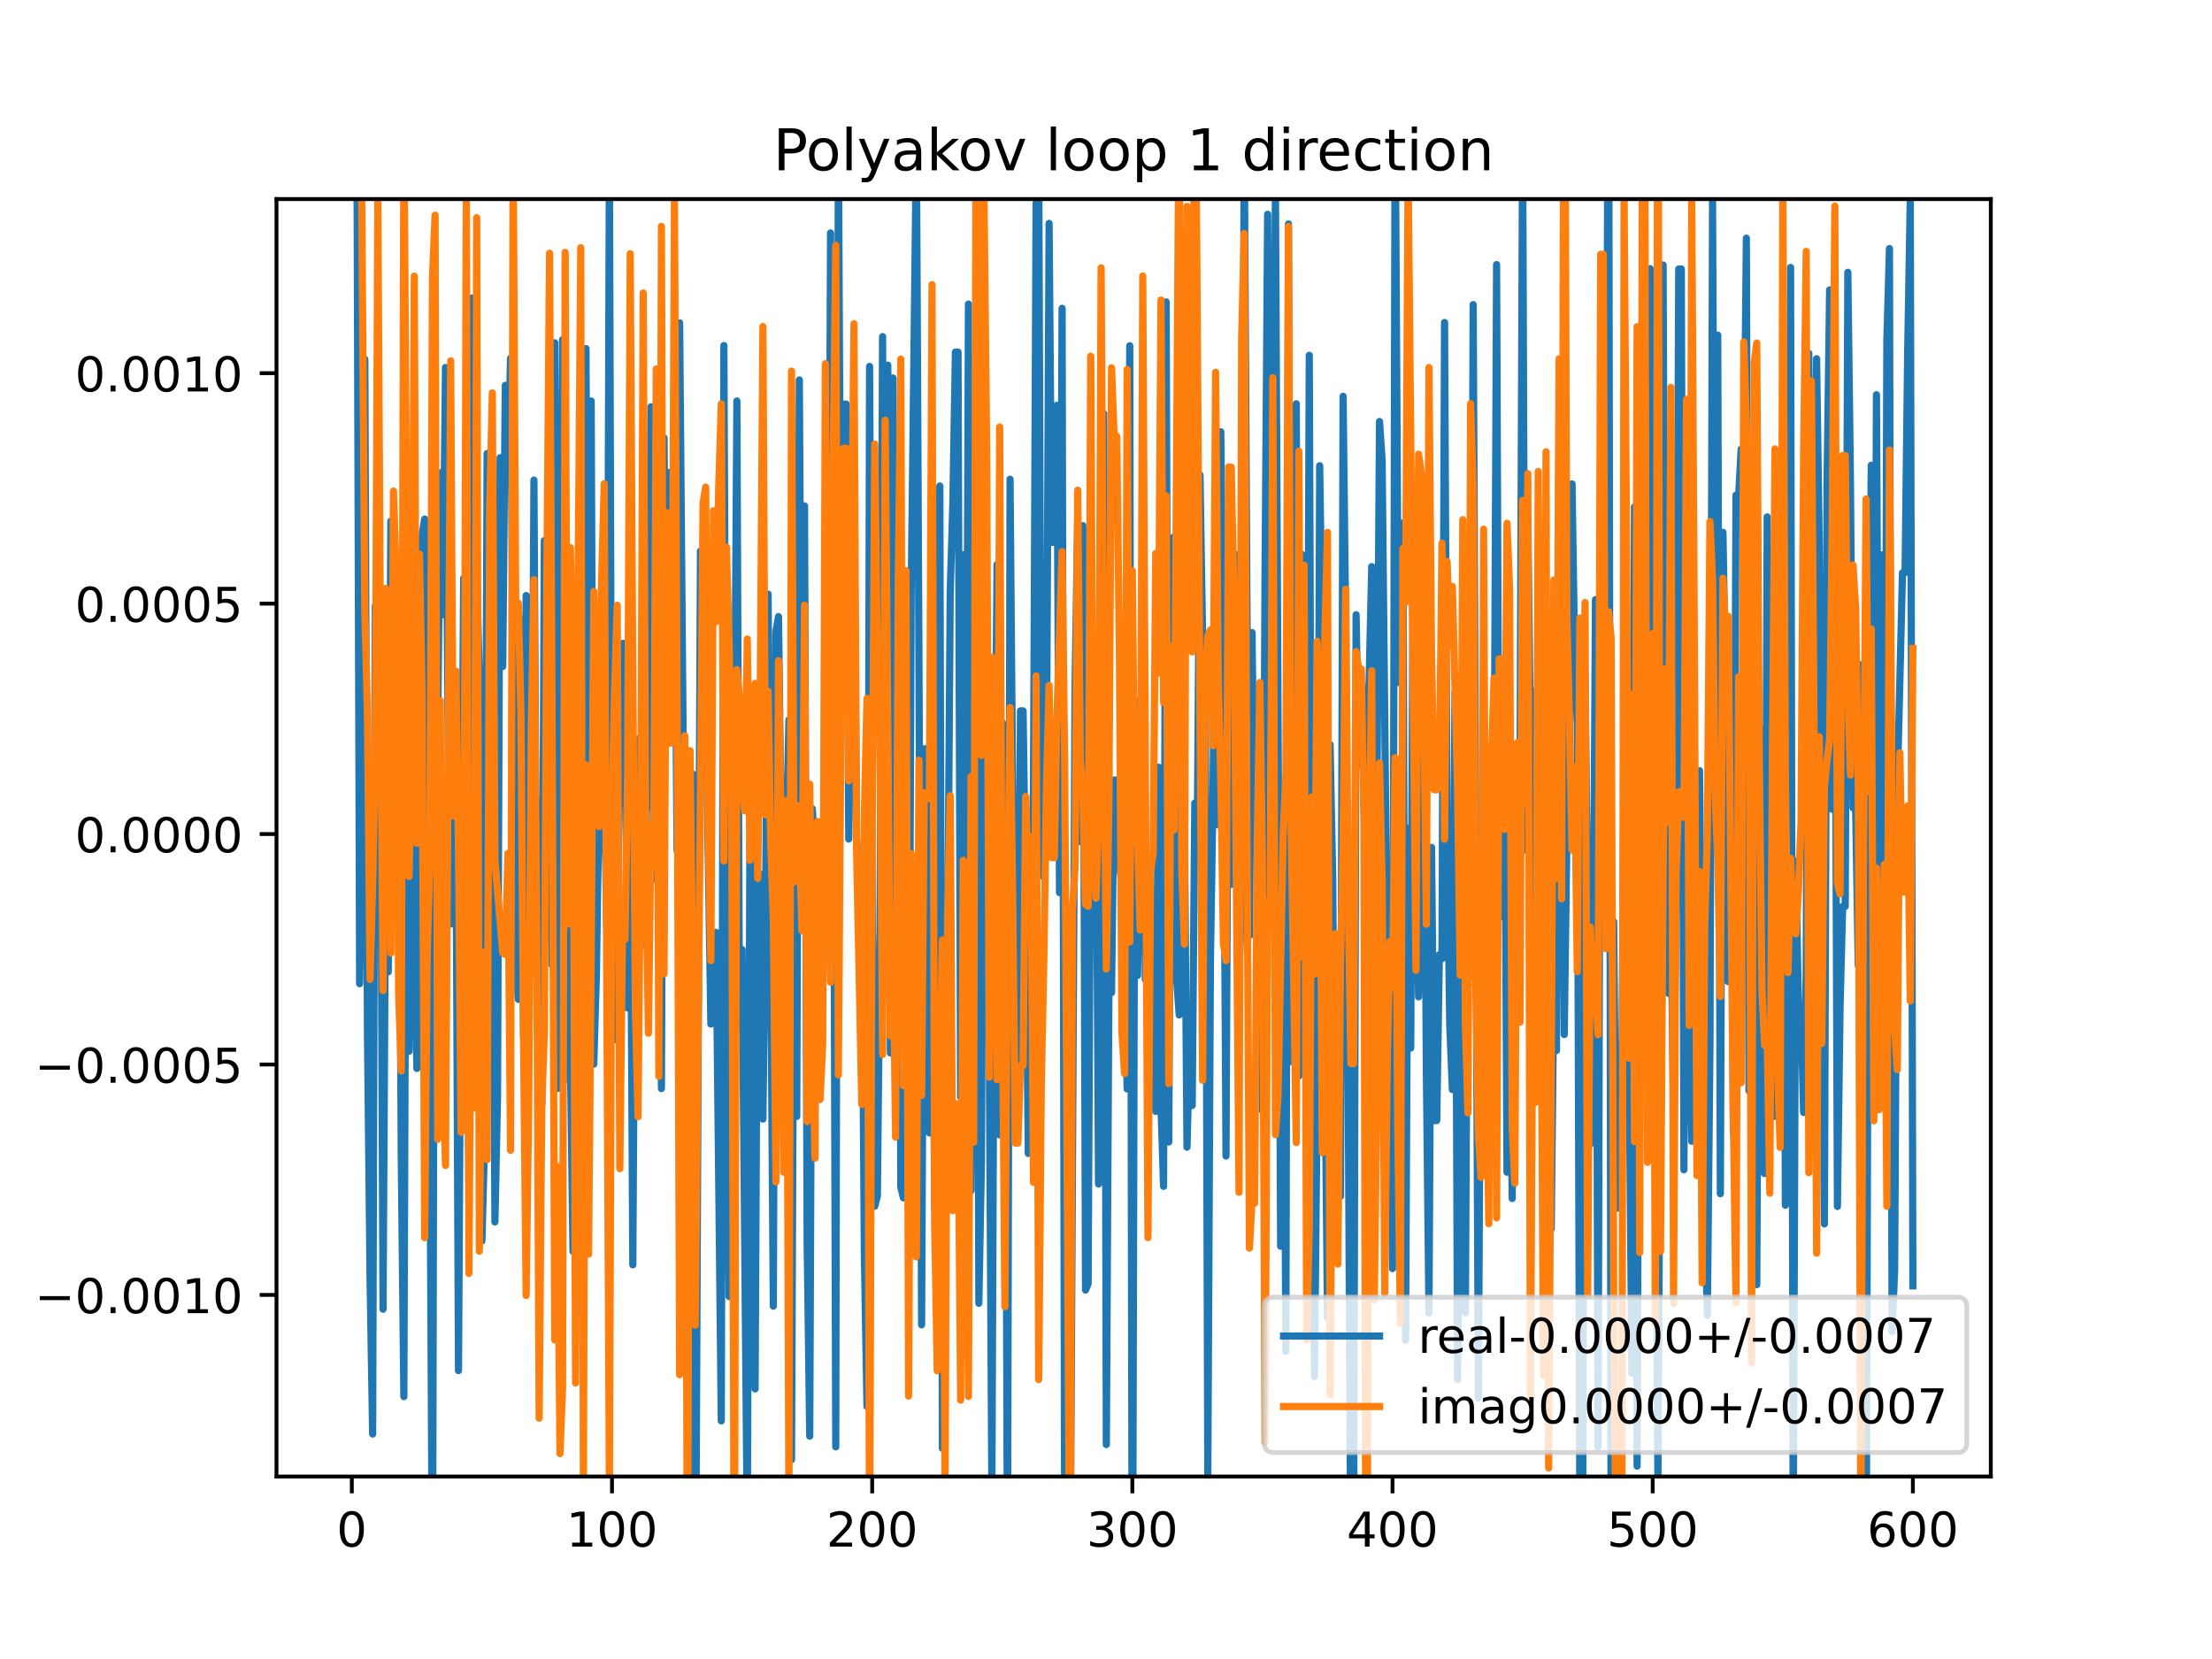 <?xml version="1.0" encoding="utf-8" standalone="no"?>
<!DOCTYPE svg PUBLIC "-//W3C//DTD SVG 1.1//EN"
  "http://www.w3.org/Graphics/SVG/1.1/DTD/svg11.dtd">
<!-- Created with matplotlib (https://matplotlib.org/) -->
<svg height="345.6pt" version="1.1" viewBox="0 0 460.8 345.6" width="460.8pt" xmlns="http://www.w3.org/2000/svg" xmlns:xlink="http://www.w3.org/1999/xlink">
 <defs>
  <style type="text/css">
*{stroke-linecap:butt;stroke-linejoin:round;}
  </style>
 </defs>
 <g id="figure_1">
  <g id="patch_1">
   <path d="M 0 345.6 
L 460.8 345.6 
L 460.8 0 
L 0 0 
z
" style="fill:#ffffff;"/>
  </g>
  <g id="axes_1">
   <g id="patch_2">
    <path d="M 57.6 307.584 
L 414.72 307.584 
L 414.72 41.472 
L 57.6 41.472 
z
" style="fill:#ffffff;"/>
   </g>
   <g id="matplotlib.axis_1">
    <g id="xtick_1">
     <g id="line2d_1">
      <defs>
       <path d="M 0 0 
L 0 3.5 
" id="m5a9e3d4ab7" style="stroke:#000000;stroke-width:0.8;"/>
      </defs>
      <g>
       <use style="stroke:#000000;stroke-width:0.8;" x="73.291" xlink:href="#m5a9e3d4ab7" y="307.584"/>
      </g>
     </g>
     <g id="text_1">
      <!-- 0 -->
      <defs>
       <path d="M 31.781 66.406 
Q 24.172 66.406 20.328 58.906 
Q 16.5 51.422 16.5 36.375 
Q 16.5 21.391 20.328 13.891 
Q 24.172 6.391 31.781 6.391 
Q 39.453 6.391 43.281 13.891 
Q 47.125 21.391 47.125 36.375 
Q 47.125 51.422 43.281 58.906 
Q 39.453 66.406 31.781 66.406 
z
M 31.781 74.219 
Q 44.047 74.219 50.516 64.516 
Q 56.984 54.828 56.984 36.375 
Q 56.984 17.969 50.516 8.266 
Q 44.047 -1.422 31.781 -1.422 
Q 19.531 -1.422 13.062 8.266 
Q 6.594 17.969 6.594 36.375 
Q 6.594 54.828 13.062 64.516 
Q 19.531 74.219 31.781 74.219 
z
" id="DejaVuSans-48"/>
      </defs>
      <g transform="translate(70.109 322.182)scale(0.1 -0.1)">
       <use xlink:href="#DejaVuSans-48"/>
      </g>
     </g>
    </g>
    <g id="xtick_2">
     <g id="line2d_2">
      <g>
       <use style="stroke:#000000;stroke-width:0.8;" x="127.49" xlink:href="#m5a9e3d4ab7" y="307.584"/>
      </g>
     </g>
     <g id="text_2">
      <!-- 100 -->
      <defs>
       <path d="M 12.406 8.297 
L 28.516 8.297 
L 28.516 63.922 
L 10.984 60.406 
L 10.984 69.391 
L 28.422 72.906 
L 38.281 72.906 
L 38.281 8.297 
L 54.391 8.297 
L 54.391 0 
L 12.406 0 
z
" id="DejaVuSans-49"/>
      </defs>
      <g transform="translate(117.946 322.182)scale(0.1 -0.1)">
       <use xlink:href="#DejaVuSans-49"/>
       <use x="63.623" xlink:href="#DejaVuSans-48"/>
       <use x="127.246" xlink:href="#DejaVuSans-48"/>
      </g>
     </g>
    </g>
    <g id="xtick_3">
     <g id="line2d_3">
      <g>
       <use style="stroke:#000000;stroke-width:0.8;" x="181.69" xlink:href="#m5a9e3d4ab7" y="307.584"/>
      </g>
     </g>
     <g id="text_3">
      <!-- 200 -->
      <defs>
       <path d="M 19.188 8.297 
L 53.609 8.297 
L 53.609 0 
L 7.328 0 
L 7.328 8.297 
Q 12.938 14.109 22.625 23.891 
Q 32.328 33.688 34.812 36.531 
Q 39.547 41.844 41.422 45.531 
Q 43.312 49.219 43.312 52.781 
Q 43.312 58.594 39.234 62.25 
Q 35.156 65.922 28.609 65.922 
Q 23.969 65.922 18.812 64.312 
Q 13.672 62.703 7.812 59.422 
L 7.812 69.391 
Q 13.766 71.781 18.938 73 
Q 24.125 74.219 28.422 74.219 
Q 39.75 74.219 46.484 68.547 
Q 53.219 62.891 53.219 53.422 
Q 53.219 48.922 51.531 44.891 
Q 49.859 40.875 45.406 35.406 
Q 44.188 33.984 37.641 27.219 
Q 31.109 20.453 19.188 8.297 
z
" id="DejaVuSans-50"/>
      </defs>
      <g transform="translate(172.146 322.182)scale(0.1 -0.1)">
       <use xlink:href="#DejaVuSans-50"/>
       <use x="63.623" xlink:href="#DejaVuSans-48"/>
       <use x="127.246" xlink:href="#DejaVuSans-48"/>
      </g>
     </g>
    </g>
    <g id="xtick_4">
     <g id="line2d_4">
      <g>
       <use style="stroke:#000000;stroke-width:0.8;" x="235.889" xlink:href="#m5a9e3d4ab7" y="307.584"/>
      </g>
     </g>
     <g id="text_4">
      <!-- 300 -->
      <defs>
       <path d="M 40.578 39.312 
Q 47.656 37.797 51.625 33 
Q 55.609 28.219 55.609 21.188 
Q 55.609 10.406 48.188 4.484 
Q 40.766 -1.422 27.094 -1.422 
Q 22.516 -1.422 17.656 -0.516 
Q 12.797 0.391 7.625 2.203 
L 7.625 11.719 
Q 11.719 9.328 16.594 8.109 
Q 21.484 6.891 26.812 6.891 
Q 36.078 6.891 40.938 10.547 
Q 45.797 14.203 45.797 21.188 
Q 45.797 27.641 41.281 31.266 
Q 36.766 34.906 28.719 34.906 
L 20.219 34.906 
L 20.219 43.016 
L 29.109 43.016 
Q 36.375 43.016 40.234 45.922 
Q 44.094 48.828 44.094 54.297 
Q 44.094 59.906 40.109 62.906 
Q 36.141 65.922 28.719 65.922 
Q 24.656 65.922 20.016 65.031 
Q 15.375 64.156 9.812 62.312 
L 9.812 71.094 
Q 15.438 72.656 20.344 73.438 
Q 25.25 74.219 29.594 74.219 
Q 40.828 74.219 47.359 69.109 
Q 53.906 64.016 53.906 55.328 
Q 53.906 49.266 50.438 45.094 
Q 46.969 40.922 40.578 39.312 
z
" id="DejaVuSans-51"/>
      </defs>
      <g transform="translate(226.345 322.182)scale(0.1 -0.1)">
       <use xlink:href="#DejaVuSans-51"/>
       <use x="63.623" xlink:href="#DejaVuSans-48"/>
       <use x="127.246" xlink:href="#DejaVuSans-48"/>
      </g>
     </g>
    </g>
    <g id="xtick_5">
     <g id="line2d_5">
      <g>
       <use style="stroke:#000000;stroke-width:0.8;" x="290.088" xlink:href="#m5a9e3d4ab7" y="307.584"/>
      </g>
     </g>
     <g id="text_5">
      <!-- 400 -->
      <defs>
       <path d="M 37.797 64.312 
L 12.891 25.391 
L 37.797 25.391 
z
M 35.203 72.906 
L 47.609 72.906 
L 47.609 25.391 
L 58.016 25.391 
L 58.016 17.188 
L 47.609 17.188 
L 47.609 0 
L 37.797 0 
L 37.797 17.188 
L 4.891 17.188 
L 4.891 26.703 
z
" id="DejaVuSans-52"/>
      </defs>
      <g transform="translate(280.545 322.182)scale(0.1 -0.1)">
       <use xlink:href="#DejaVuSans-52"/>
       <use x="63.623" xlink:href="#DejaVuSans-48"/>
       <use x="127.246" xlink:href="#DejaVuSans-48"/>
      </g>
     </g>
    </g>
    <g id="xtick_6">
     <g id="line2d_6">
      <g>
       <use style="stroke:#000000;stroke-width:0.8;" x="344.288" xlink:href="#m5a9e3d4ab7" y="307.584"/>
      </g>
     </g>
     <g id="text_6">
      <!-- 500 -->
      <defs>
       <path d="M 10.797 72.906 
L 49.516 72.906 
L 49.516 64.594 
L 19.828 64.594 
L 19.828 46.734 
Q 21.969 47.469 24.109 47.828 
Q 26.266 48.188 28.422 48.188 
Q 40.625 48.188 47.75 41.5 
Q 54.891 34.812 54.891 23.391 
Q 54.891 11.625 47.562 5.094 
Q 40.234 -1.422 26.906 -1.422 
Q 22.312 -1.422 17.547 -0.641 
Q 12.797 0.141 7.719 1.703 
L 7.719 11.625 
Q 12.109 9.234 16.797 8.062 
Q 21.484 6.891 26.703 6.891 
Q 35.156 6.891 40.078 11.328 
Q 45.016 15.766 45.016 23.391 
Q 45.016 31 40.078 35.438 
Q 35.156 39.891 26.703 39.891 
Q 22.75 39.891 18.812 39.016 
Q 14.891 38.141 10.797 36.281 
z
" id="DejaVuSans-53"/>
      </defs>
      <g transform="translate(334.744 322.182)scale(0.1 -0.1)">
       <use xlink:href="#DejaVuSans-53"/>
       <use x="63.623" xlink:href="#DejaVuSans-48"/>
       <use x="127.246" xlink:href="#DejaVuSans-48"/>
      </g>
     </g>
    </g>
    <g id="xtick_7">
     <g id="line2d_7">
      <g>
       <use style="stroke:#000000;stroke-width:0.8;" x="398.487" xlink:href="#m5a9e3d4ab7" y="307.584"/>
      </g>
     </g>
     <g id="text_7">
      <!-- 600 -->
      <defs>
       <path d="M 33.016 40.375 
Q 26.375 40.375 22.484 35.828 
Q 18.609 31.297 18.609 23.391 
Q 18.609 15.531 22.484 10.953 
Q 26.375 6.391 33.016 6.391 
Q 39.656 6.391 43.531 10.953 
Q 47.406 15.531 47.406 23.391 
Q 47.406 31.297 43.531 35.828 
Q 39.656 40.375 33.016 40.375 
z
M 52.594 71.297 
L 52.594 62.312 
Q 48.875 64.062 45.094 64.984 
Q 41.312 65.922 37.594 65.922 
Q 27.828 65.922 22.672 59.328 
Q 17.531 52.734 16.797 39.406 
Q 19.672 43.656 24.016 45.922 
Q 28.375 48.188 33.594 48.188 
Q 44.578 48.188 50.953 41.516 
Q 57.328 34.859 57.328 23.391 
Q 57.328 12.156 50.688 5.359 
Q 44.047 -1.422 33.016 -1.422 
Q 20.359 -1.422 13.672 8.266 
Q 6.984 17.969 6.984 36.375 
Q 6.984 53.656 15.188 63.938 
Q 23.391 74.219 37.203 74.219 
Q 40.922 74.219 44.703 73.484 
Q 48.484 72.75 52.594 71.297 
z
" id="DejaVuSans-54"/>
      </defs>
      <g transform="translate(388.944 322.182)scale(0.1 -0.1)">
       <use xlink:href="#DejaVuSans-54"/>
       <use x="63.623" xlink:href="#DejaVuSans-48"/>
       <use x="127.246" xlink:href="#DejaVuSans-48"/>
      </g>
     </g>
    </g>
   </g>
   <g id="matplotlib.axis_2">
    <g id="ytick_1">
     <g id="line2d_8">
      <defs>
       <path d="M 0 0 
L -3.5 0 
" id="ma26ad16978" style="stroke:#000000;stroke-width:0.8;"/>
      </defs>
      <g>
       <use style="stroke:#000000;stroke-width:0.8;" x="57.6" xlink:href="#ma26ad16978" y="269.757"/>
      </g>
     </g>
     <g id="text_8">
      <!-- −0.0010 -->
      <defs>
       <path d="M 10.594 35.5 
L 73.188 35.5 
L 73.188 27.203 
L 10.594 27.203 
z
" id="DejaVuSans-8722"/>
       <path d="M 10.688 12.406 
L 21 12.406 
L 21 0 
L 10.688 0 
z
" id="DejaVuSans-46"/>
      </defs>
      <g transform="translate(7.23 273.556)scale(0.1 -0.1)">
       <use xlink:href="#DejaVuSans-8722"/>
       <use x="83.789" xlink:href="#DejaVuSans-48"/>
       <use x="147.412" xlink:href="#DejaVuSans-46"/>
       <use x="179.199" xlink:href="#DejaVuSans-48"/>
       <use x="242.822" xlink:href="#DejaVuSans-48"/>
       <use x="306.445" xlink:href="#DejaVuSans-49"/>
       <use x="370.068" xlink:href="#DejaVuSans-48"/>
      </g>
     </g>
    </g>
    <g id="ytick_2">
     <g id="line2d_9">
      <g>
       <use style="stroke:#000000;stroke-width:0.8;" x="57.6" xlink:href="#ma26ad16978" y="221.753"/>
      </g>
     </g>
     <g id="text_9">
      <!-- −0.0005 -->
      <g transform="translate(7.23 225.553)scale(0.1 -0.1)">
       <use xlink:href="#DejaVuSans-8722"/>
       <use x="83.789" xlink:href="#DejaVuSans-48"/>
       <use x="147.412" xlink:href="#DejaVuSans-46"/>
       <use x="179.199" xlink:href="#DejaVuSans-48"/>
       <use x="242.822" xlink:href="#DejaVuSans-48"/>
       <use x="306.445" xlink:href="#DejaVuSans-48"/>
       <use x="370.068" xlink:href="#DejaVuSans-53"/>
      </g>
     </g>
    </g>
    <g id="ytick_3">
     <g id="line2d_10">
      <g>
       <use style="stroke:#000000;stroke-width:0.8;" x="57.6" xlink:href="#ma26ad16978" y="173.75"/>
      </g>
     </g>
     <g id="text_10">
      <!-- 0.0000 -->
      <g transform="translate(15.609 177.549)scale(0.1 -0.1)">
       <use xlink:href="#DejaVuSans-48"/>
       <use x="63.623" xlink:href="#DejaVuSans-46"/>
       <use x="95.41" xlink:href="#DejaVuSans-48"/>
       <use x="159.033" xlink:href="#DejaVuSans-48"/>
       <use x="222.656" xlink:href="#DejaVuSans-48"/>
       <use x="286.279" xlink:href="#DejaVuSans-48"/>
      </g>
     </g>
    </g>
    <g id="ytick_4">
     <g id="line2d_11">
      <g>
       <use style="stroke:#000000;stroke-width:0.8;" x="57.6" xlink:href="#ma26ad16978" y="125.746"/>
      </g>
     </g>
     <g id="text_11">
      <!-- 0.0005 -->
      <g transform="translate(15.609 129.545)scale(0.1 -0.1)">
       <use xlink:href="#DejaVuSans-48"/>
       <use x="63.623" xlink:href="#DejaVuSans-46"/>
       <use x="95.41" xlink:href="#DejaVuSans-48"/>
       <use x="159.033" xlink:href="#DejaVuSans-48"/>
       <use x="222.656" xlink:href="#DejaVuSans-48"/>
       <use x="286.279" xlink:href="#DejaVuSans-53"/>
      </g>
     </g>
    </g>
    <g id="ytick_5">
     <g id="line2d_12">
      <g>
       <use style="stroke:#000000;stroke-width:0.8;" x="57.6" xlink:href="#ma26ad16978" y="77.742"/>
      </g>
     </g>
     <g id="text_12">
      <!-- 0.0010 -->
      <g transform="translate(15.609 81.541)scale(0.1 -0.1)">
       <use xlink:href="#DejaVuSans-48"/>
       <use x="63.623" xlink:href="#DejaVuSans-46"/>
       <use x="95.41" xlink:href="#DejaVuSans-48"/>
       <use x="159.033" xlink:href="#DejaVuSans-48"/>
       <use x="222.656" xlink:href="#DejaVuSans-49"/>
       <use x="286.279" xlink:href="#DejaVuSans-48"/>
      </g>
     </g>
    </g>
   </g>
   <g id="line2d_13">
    <path clip-path="url(#p1d37513bdd)" d="M 73.833 4.171 
L 74.375 34.09 
L 74.917 204.925 
L 75.459 166.383 
L 76.001 74.846 
L 76.543 214.644 
L 77.085 266.006 
L 77.627 298.733 
L 78.169 126.23 
L 78.711 182.272 
L 79.253 149.399 
L 79.795 272.733 
L 80.337 177.963 
L 80.879 202.455 
L 81.421 108.572 
L 81.963 138.393 
L 82.505 123.793 
L 83.047 144.874 
L 83.589 241.062 
L 84.131 290.936 
L 84.673 141.204 
L 85.215 219.001 
L 85.757 112.61 
L 86.299 188.847 
L 86.841 222.582 
L 87.383 198.103 
L 87.925 111.483 
L 88.467 108.123 
L 89.009 156.353 
L 89.551 233.103 
L 90.093 336.58 
L 90.635 105.784 
L 91.177 151.533 
L 91.719 98.491 
L 92.261 128.061 
L 92.803 76.557 
L 93.345 152.241 
L 93.887 192.48 
L 94.429 142.308 
L 94.971 168.386 
L 95.512 285.519 
L 96.054 190.597 
L 96.596 120.441 
L 97.138 171.778 
L 97.68 246.283 
L 98.222 62.086 
L 98.764 131.855 
L 99.306 119.095 
L 99.848 141.066 
L 100.39 258.529 
L 100.932 238.431 
L 101.474 94.492 
L 102.016 139.979 
L 102.558 152.241 
L 103.1 254.556 
L 103.642 228.432 
L 104.184 95.347 
L 104.726 138.843 
L 105.268 80.273 
L 105.81 97.387 
L 106.352 74.655 
L 107.436 201.39 
L 107.978 208.185 
L 108.52 128.829 
L 109.062 215.853 
L 109.604 124.063 
L 110.688 196.078 
L 111.23 100.01 
L 111.772 197.139 
L 112.314 166.955 
L 112.856 230.224 
L 113.398 112.608 
L 113.94 195.25 
L 114.482 156.339 
L 115.024 201.108 
L 115.566 71.414 
L 116.108 226.778 
L 116.65 166.222 
L 117.192 70.758 
L 117.734 110.15 
L 118.276 224.818 
L 118.818 219.622 
L 119.36 260.683 
L 119.902 255.131 
L 120.986 186.828 
L 121.528 220.73 
L 122.07 72.622 
L 122.612 195.449 
L 123.154 83.54 
L 123.696 221.69 
L 124.238 203.009 
L 124.78 165.879 
L 125.322 159.437 
L 125.864 162.83 
L 126.406 193.296 
L 126.948 32.889 
L 127.49 201.287 
L 128.032 215.015 
L 128.574 216.732 
L 129.116 142.651 
L 129.658 134.054 
L 130.2 134.054 
L 130.742 209.981 
L 131.284 168.645 
L 131.826 263.489 
L 132.368 173.033 
L 132.91 153.925 
L 133.994 196.756 
L 134.536 168.295 
L 135.078 167.986 
L 135.62 84.734 
L 136.162 183.169 
L 137.246 109.32 
L 137.788 226.761 
L 138.33 91.225 
L 138.872 150.144 
L 139.414 98.437 
L 139.956 127.324 
L 140.498 105.666 
L 141.04 177.174 
L 141.582 67.255 
L 142.666 195.886 
L 143.208 172.294 
L 143.75 191.554 
L 144.292 161.25 
L 144.825 346.6 
M 144.847 346.6 
L 145.918 114.819 
L 146.46 137.915 
L 147.002 143.552 
L 148.086 213.326 
L 148.628 207.023 
L 149.17 194.219 
L 150.254 295.999 
L 150.796 71.981 
L 151.338 193.936 
L 151.88 270.104 
L 152.422 203.685 
L 152.964 168.096 
L 153.506 83.531 
L 154.048 214.124 
L 154.59 197.797 
L 155.674 319.45 
L 156.216 175.813 
L 156.758 183.527 
L 157.3 289.341 
L 157.842 182.902 
L 158.384 182.114 
L 158.926 233.121 
L 159.468 189.945 
L 160.01 123.768 
L 161.094 272.095 
L 161.636 131.599 
L 162.178 128.449 
L 162.72 173.014 
L 163.262 228.95 
L 163.804 175.918 
L 164.346 149.977 
L 164.888 304.082 
L 165.43 175.044 
L 165.972 232.572 
L 166.514 79.144 
L 167.056 170.908 
L 167.598 105.385 
L 168.14 258.585 
L 168.682 299.176 
L 169.224 168.504 
L 169.766 177.772 
L 170.308 182.287 
L 170.85 213.145 
L 171.392 181.603 
L 171.934 159.358 
L 172.476 181.53 
L 173.018 48.531 
L 173.56 126.182 
L 174.102 301.413 
L 174.644 27.82 
L 175.186 133.897 
L 175.728 84.192 
L 176.27 84.192 
L 176.812 174.794 
L 177.354 115.514 
L 177.896 103.183 
L 178.438 174.263 
L 178.98 183.351 
L 179.522 186.704 
L 180.064 261.368 
L 180.606 292.981 
L 181.148 76.328 
L 181.69 188.543 
L 182.232 251.279 
L 182.774 249.12 
L 183.316 194.205 
L 183.858 70.117 
L 184.4 194.597 
L 184.942 76.064 
L 185.484 219.365 
L 186.026 78.74 
L 186.568 183.308 
L 187.11 101.079 
L 187.652 247.301 
L 188.194 249.537 
L 188.736 189.07 
L 189.277 251.591 
L 189.819 123.051 
L 190.903 29.377 
L 191.445 139.794 
L 191.987 275.992 
L 192.529 155.998 
L 193.071 155.998 
L 193.613 236.006 
L 194.155 163.231 
L 194.697 251.845 
L 195.239 160.979 
L 195.781 101.231 
L 196.323 301.713 
L 196.865 275.02 
L 197.949 123.232 
L 198.491 104.888 
L 199.033 73.349 
L 199.575 73.349 
L 200.117 228.536 
L 200.659 115.563 
L 201.201 206.898 
L 201.743 63.339 
L 202.285 248.043 
L 202.827 141.854 
L 203.369 96.687 
L 203.911 271.494 
L 204.453 241.814 
L 204.995 117.597 
L 205.537 126.017 
L 206.621 310.559 
L 207.163 181.471 
L 207.705 117.599 
L 208.247 236.419 
L 208.789 150.523 
L 209.331 160.085 
L 209.873 330.114 
L 210.415 99.833 
L 211.499 231.335 
L 212.041 231.335 
L 212.583 148.088 
L 213.125 148.088 
L 213.667 185.731 
L 214.209 240.287 
L 214.751 189.954 
L 215.293 164.052 
L 215.835 42.6 
L 216.377 32.086 
L 216.919 176.302 
L 217.461 182.77 
L 218.003 158.217 
L 218.545 46.533 
L 219.087 112.979 
L 219.629 112.979 
L 220.171 84.44 
L 220.713 185.949 
L 221.255 64.23 
L 221.797 323.417 
L 222.339 265.825 
L 222.881 338.75 
L 223.965 142.364 
L 224.507 108.198 
L 225.049 175.365 
L 225.591 109.496 
L 226.133 268.743 
L 226.675 267.429 
L 227.217 163.23 
L 227.759 177.254 
L 228.301 155.56 
L 228.843 246.654 
L 229.385 180.41 
L 229.927 86.161 
L 230.469 300.924 
L 231.011 204.223 
L 231.553 206.794 
L 232.095 162.496 
L 232.637 162.496 
L 233.179 179.911 
L 233.721 184.19 
L 234.263 202.142 
L 234.805 226.843 
L 235.347 72.025 
L 235.871 346.6 
M 235.914 346.6 
L 236.431 145.846 
L 236.973 203.206 
L 237.515 172.04 
L 238.057 122.722 
L 238.599 204.056 
L 239.141 183.615 
L 239.683 185.148 
L 240.225 219.143 
L 240.767 231.528 
L 241.309 159.815 
L 241.851 230.478 
L 242.393 247.135 
L 242.935 62.894 
L 243.477 237.902 
L 244.019 130.093 
L 244.561 111.789 
L 245.103 203.809 
L 245.645 211.429 
L 246.187 171.565 
L 246.729 170.315 
L 247.271 238.978 
L 247.813 218.561 
L 248.355 230.309 
L 248.897 167.305 
L 249.439 170.258 
L 249.981 98.938 
L 250.523 132.758 
L 251.065 132.81 
L 251.607 307.432 
L 252.149 200.245 
L 252.691 165.754 
L 253.233 113.243 
L 253.775 171.853 
L 254.317 89.95 
L 254.859 148.632 
L 255.401 240.82 
L 255.943 123.859 
L 256.485 184.238 
L 257.027 171.926 
L 257.569 115.519 
L 258.111 203.144 
L 258.653 186.741 
L 259.195 27.718 
L 259.737 122.162 
L 260.279 194.948 
L 260.821 131.784 
L 261.363 177.316 
L 261.905 158.939 
L 262.447 169.31 
L 262.989 231.394 
L 263.531 119.702 
L 264.073 44.634 
L 264.615 145.779 
L 265.157 121.024 
L 265.699 39.715 
L 266.783 259.608 
L 267.325 177.6 
L 267.867 281.51 
L 268.409 46.654 
L 268.951 221.11 
L 269.493 84.962 
L 270.035 84.112 
L 270.577 224.142 
L 271.119 115.432 
L 271.661 192.44 
L 272.203 213.38 
L 272.745 74.019 
L 273.287 218.255 
L 273.829 286.759 
L 274.371 231.364 
L 274.913 97.02 
L 275.455 133.452 
L 275.997 218.596 
L 276.539 274.523 
L 277.081 155.099 
L 277.623 182.852 
L 278.165 258.398 
L 278.707 215.03 
L 279.249 249.211 
L 279.791 82.555 
L 280.333 130.248 
L 281.417 330.031 
L 281.959 330.031 
L 282.501 128.058 
L 283.043 157.614 
L 283.584 157.614 
L 284.126 160.821 
L 285.21 141.956 
L 285.752 118.037 
L 286.294 173.09 
L 286.836 166.596 
L 287.378 87.802 
L 287.92 95.849 
L 289.004 202.07 
L 289.546 204.332 
L 290.088 264.271 
L 290.63 20.516 
L 291.172 114.627 
L 291.714 142.326 
L 292.256 108.931 
L 292.798 279.2 
L 293.34 172.578 
L 293.882 218.34 
L 294.424 109.641 
L 294.966 166.844 
L 295.508 207.659 
L 296.05 158.996 
L 296.592 136.422 
L 297.134 222.866 
L 297.676 273.501 
L 298.218 176.527 
L 298.76 233.429 
L 299.302 233.429 
L 299.844 198.886 
L 300.386 199.741 
L 300.928 67.181 
L 301.47 176.449 
L 302.012 213.58 
L 302.554 226.982 
L 303.096 144.221 
L 303.638 287.392 
L 304.18 230.257 
L 304.722 140.897 
L 305.264 273.5 
L 305.806 168.722 
L 306.348 197.409 
L 306.89 63.461 
L 307.974 291.214 
L 308.516 186.219 
L 309.058 212.479 
L 309.6 189.425 
L 310.142 246.121 
L 310.684 172.28 
L 311.226 174.887 
L 311.768 55.123 
L 312.31 190.915 
L 312.852 190.915 
L 313.394 141.835 
L 313.936 244.195 
L 314.478 194.69 
L 315.02 249.665 
L 315.562 194.7 
L 316.104 161.357 
L 316.646 159.818 
L 317.188 27.77 
L 317.73 177.081 
L 318.272 107.64 
L 318.814 154.85 
L 319.356 212.603 
L 319.898 143.887 
L 320.44 199.862 
L 320.982 224.684 
L 321.524 159.77 
L 322.066 165.622 
L 322.608 176.227 
L 323.15 256.013 
L 323.692 204.216 
L 324.234 218.852 
L 324.776 93.431 
L 325.318 124.628 
L 325.86 215.513 
L 326.402 174.871 
L 326.944 149.514 
L 327.486 100.806 
L 328.028 136.612 
L 328.57 150.929 
L 329.112 315.885 
L 329.654 332.221 
L 330.196 140.576 
L 331.28 238.373 
L 331.822 213.611 
L 332.364 124.913 
L 332.906 301.441 
L 333.448 103.406 
L 333.99 103.406 
L 334.532 152.791 
L 335.024 -1 
M 335.099 -1 
L 335.616 317.594 
L 336.158 191.983 
L 336.7 251.658 
L 337.242 251.658 
L 337.784 233.7 
L 338.326 158.072 
L 338.868 208.607 
L 339.41 225.934 
L 339.952 286.061 
L 340.494 105.6 
L 341.036 305.414 
L 341.578 151.543 
L 342.12 168.288 
L 342.662 168.288 
L 343.204 208.247 
L 343.746 55.956 
L 344.288 130.438 
L 345.372 308.88 
L 345.914 210.527 
L 346.456 55.2 
L 346.998 201.533 
L 347.54 206.915 
L 348.082 188.693 
L 348.624 231.818 
L 349.166 185.051 
L 349.708 56.043 
L 350.25 56.043 
L 350.792 243.688 
L 351.334 131.442 
L 351.876 204.01 
L 352.418 237.741 
L 352.96 179.514 
L 353.502 164.493 
L 354.044 160.538 
L 354.586 217.004 
L 355.128 253.316 
L 355.67 273.98 
L 356.212 218.058 
L 356.754 42.052 
L 357.296 163.344 
L 357.838 69.811 
L 358.38 248.674 
L 358.922 110.893 
L 359.464 142.433 
L 360.006 204.487 
L 360.548 142.03 
L 361.09 236.024 
L 361.632 103.161 
L 362.174 103.438 
L 362.716 93.558 
L 363.258 104.413 
L 363.8 49.62 
L 364.342 227.224 
L 364.884 161.472 
L 365.426 234.526 
L 365.968 267.614 
L 366.51 163.727 
L 367.052 151.873 
L 367.594 244.464 
L 368.136 107.681 
L 368.678 225.099 
L 369.22 152.141 
L 369.762 232.565 
L 370.304 137.39 
L 370.846 187.511 
L 371.388 113.051 
L 371.93 251.07 
L 372.472 227.474 
L 373.014 55.712 
L 373.556 323.335 
L 374.098 179.402 
L 374.64 209.622 
L 375.182 211.2 
L 375.724 231.745 
L 376.266 202.074 
L 376.808 73.606 
L 377.349 153.742 
L 377.891 140.519 
L 378.433 74.733 
L 378.975 112.965 
L 380.059 254.97 
L 380.601 101.219 
L 381.143 60.395 
L 381.685 168.583 
L 382.227 113.46 
L 382.769 251.327 
L 383.311 210.099 
L 383.853 188.836 
L 384.395 188.836 
L 384.937 56.727 
L 385.479 100.165 
L 386.021 168.291 
L 386.563 168.279 
L 387.105 201.13 
L 387.647 138.477 
L 388.731 340.16 
L 389.273 157.55 
L 389.815 96.916 
L 390.357 230.846 
L 390.899 82.222 
L 391.441 187.54 
L 391.983 115.591 
L 392.525 229.465 
L 393.067 70.786 
L 393.609 51.785 
L 394.151 277.369 
L 394.693 264.34 
L 395.235 164.181 
L 396.319 119.321 
L 396.861 119.321 
L 397.403 73.35 
L 397.945 41.5 
L 398.487 267.862 
L 398.487 267.862 
" style="fill:none;stroke:#1f77b4;stroke-linecap:square;stroke-width:1.5;"/>
   </g>
   <g id="line2d_14">
    <path clip-path="url(#p1d37513bdd)" d="M 75.036 -1 
L 76.001 127.451 
L 76.543 148.598 
L 77.085 204.018 
L 77.627 184.114 
L 78.169 156.643 
L 78.711 41.697 
L 79.253 134.019 
L 79.795 206.346 
L 80.337 122.56 
L 80.879 147.717 
L 81.421 198.539 
L 81.963 102.298 
L 82.505 119.098 
L 83.047 207.262 
L 83.589 223.089 
L 84.131 25.61 
L 85.215 182.59 
L 85.757 156.769 
L 86.299 57.533 
L 86.841 175.68 
L 87.383 115.431 
L 87.925 144.434 
L 88.467 257.823 
L 89.009 197.476 
L 89.551 179.31 
L 90.093 57.874 
L 90.635 44.824 
L 91.177 237.34 
L 91.719 145.979 
L 92.261 221.515 
L 92.803 242.768 
L 93.887 75.174 
L 94.429 169.984 
L 94.971 139.78 
L 95.512 176.919 
L 96.054 235.886 
L 96.596 213.172 
L 97.138 38.635 
L 97.68 265.268 
L 98.222 192.559 
L 98.764 230.806 
L 99.306 45.348 
L 99.848 260.648 
L 100.39 212.483 
L 100.932 198.317 
L 101.474 241.57 
L 102.016 105.637 
L 102.558 81.843 
L 103.1 179.246 
L 104.726 198.506 
L 105.268 198.845 
L 105.81 177.791 
L 106.352 239.634 
L 106.894 29.738 
L 107.436 126.487 
L 107.978 125.647 
L 108.52 148.999 
L 109.062 217.123 
L 109.604 269.858 
L 110.146 229.156 
L 110.688 150.927 
L 111.23 120.757 
L 111.772 189.461 
L 112.314 295.441 
L 112.856 230.655 
L 113.398 214.965 
L 113.94 117.671 
L 114.482 52.754 
L 115.024 151.634 
L 115.566 279.15 
L 116.108 242.99 
L 116.65 302.826 
L 117.192 289.157 
L 117.734 52.57 
L 118.276 192.502 
L 118.818 114.086 
L 119.36 142.2 
L 119.902 288.097 
L 120.444 119.093 
L 120.986 51.601 
L 121.528 310.094 
L 122.07 159.317 
L 122.612 261.272 
L 123.154 198.682 
L 123.696 123.216 
L 124.238 141.452 
L 124.78 172.195 
L 125.322 121.093 
L 125.864 100.76 
L 126.948 310.652 
L 127.49 170.033 
L 128.032 143.695 
L 128.574 126.078 
L 129.116 243.456 
L 129.658 195.701 
L 130.2 195.701 
L 130.742 161.403 
L 131.284 52.851 
L 131.826 141.903 
L 132.368 209.898 
L 132.91 232.632 
L 133.452 175.381 
L 133.994 61.031 
L 134.536 179.764 
L 135.078 215.245 
L 135.62 171.717 
L 136.162 180.737 
L 136.704 76.867 
L 137.246 224.219 
L 137.788 47.146 
L 138.33 202.88 
L 138.872 106.806 
L 139.414 154.826 
L 139.956 154.752 
L 140.498 41.635 
L 141.04 144.696 
L 141.582 286.384 
L 142.124 173.267 
L 142.666 153.281 
L 143.208 342.716 
L 143.75 156.385 
L 144.292 201.438 
L 144.834 276.057 
L 145.918 165.312 
L 146.46 104.884 
L 147.002 101.466 
L 147.544 173.42 
L 148.086 200.093 
L 148.628 106.395 
L 149.17 129.54 
L 149.712 101.776 
L 150.254 84.127 
L 150.796 179.334 
L 151.338 113.97 
L 151.88 133.973 
L 152.422 161.771 
L 152.964 341.904 
L 153.506 139.49 
L 154.048 145.425 
L 154.59 163.28 
L 155.132 168.899 
L 155.674 133.119 
L 156.216 179.219 
L 156.758 174.111 
L 157.3 142.358 
L 157.842 182.991 
L 158.384 141.993 
L 158.926 68.027 
L 159.468 169.729 
L 160.01 143.982 
L 160.552 175.118 
L 161.094 191.131 
L 161.636 246.2 
L 162.178 137.649 
L 162.72 173.949 
L 163.262 244.206 
L 163.804 166.754 
L 164.346 315.012 
L 164.888 77.31 
L 165.43 183.738 
L 165.972 167.758 
L 166.514 174.647 
L 167.056 193.885 
L 167.598 126.068 
L 168.14 233.635 
L 168.682 163.355 
L 169.224 208.727 
L 169.766 241.27 
L 170.308 171.118 
L 170.85 229.009 
L 171.392 217.232 
L 171.934 75.774 
L 172.476 177.034 
L 173.018 204.629 
L 173.56 96.143 
L 174.102 51.115 
L 174.644 223.913 
L 175.186 150.373 
L 175.728 93.393 
L 176.27 93.393 
L 176.812 162.675 
L 177.354 120.369 
L 177.896 67.437 
L 178.438 177.135 
L 179.522 230.082 
L 180.064 169.404 
L 180.606 145.503 
L 181.148 325.998 
L 181.69 175.922 
L 182.232 92.489 
L 182.774 139.765 
L 183.316 151.805 
L 183.858 219.688 
L 184.4 87.543 
L 185.484 215.797 
L 186.026 194.424 
L 186.568 236.878 
L 187.11 122.806 
L 187.652 74.817 
L 188.194 226.153 
L 188.736 118.888 
L 189.277 290.823 
L 189.819 177.804 
L 190.361 246.136 
L 190.903 261.844 
L 191.445 158.364 
L 191.987 228.183 
L 192.529 165.141 
L 193.071 165.141 
L 193.613 166.328 
L 194.155 59.299 
L 194.697 254.71 
L 195.239 285.564 
L 195.781 220.244 
L 196.323 195.804 
L 196.865 310.196 
L 197.407 190.825 
L 197.949 165.772 
L 198.491 252.221 
L 199.033 229.945 
L 199.575 229.945 
L 200.117 291.676 
L 200.659 179.227 
L 201.201 224.113 
L 201.743 290.905 
L 202.285 161.781 
L 202.827 237.946 
L 203.369 2.947 
L 203.911 17.074 
L 204.453 157.348 
L 204.995 41.068 
L 205.537 92.884 
L 206.079 224.391 
L 206.621 136.877 
L 207.163 168.307 
L 207.705 224.915 
L 208.247 88.95 
L 208.789 204.786 
L 209.331 272.201 
L 209.873 193.114 
L 210.415 147.401 
L 210.957 186.497 
L 211.499 238.131 
L 212.041 238.131 
L 212.583 221.959 
L 213.125 221.959 
L 213.667 165.926 
L 214.209 183.446 
L 214.751 174.387 
L 215.293 246.333 
L 215.835 140.818 
L 216.377 287.388 
L 216.919 226.144 
L 217.461 199.386 
L 218.003 163.323 
L 218.545 142.791 
L 219.087 178.672 
L 219.629 178.672 
L 220.171 149.398 
L 221.255 114.924 
L 221.797 159.268 
L 222.881 338.481 
L 223.423 189.073 
L 223.965 180.636 
L 224.507 102.115 
L 225.049 158.151 
L 225.591 166 
L 226.133 188.38 
L 226.675 188.797 
L 227.217 74.214 
L 227.759 176.422 
L 228.301 187.097 
L 228.843 170.818 
L 229.385 55.8 
L 229.927 145.6 
L 230.469 201.861 
L 231.011 167.368 
L 231.553 76.613 
L 232.095 90.898 
L 232.637 90.898 
L 233.179 134.246 
L 233.721 215.239 
L 234.263 223.643 
L 234.805 76.976 
L 235.347 196.25 
L 235.889 118.901 
L 236.431 175.386 
L 236.973 173.955 
L 237.515 193.741 
L 238.057 57.496 
L 239.141 257.819 
L 239.683 181.451 
L 240.225 177.746 
L 240.767 115.282 
L 241.309 140.211 
L 241.851 62.5 
L 242.393 146.331 
L 242.935 103.318 
L 243.477 225.737 
L 244.019 134.606 
L 244.561 172.892 
L 245.645 17.324 
L 246.187 181.367 
L 246.729 196.698 
L 247.271 42.999 
L 247.813 110.491 
L 248.355 135.806 
L 248.876 -1 
M 248.936 -1 
L 250.523 225.037 
L 251.065 141.953 
L 251.607 132.544 
L 252.149 131.22 
L 252.691 155.343 
L 253.233 77.556 
L 253.775 141.057 
L 254.317 162.651 
L 254.859 196.526 
L 255.401 200.087 
L 255.943 97.294 
L 256.485 97.313 
L 257.027 123.951 
L 258.111 248.376 
L 258.653 70.573 
L 259.195 48.637 
L 259.737 169.451 
L 260.279 260.004 
L 260.821 250.003 
L 261.363 250.653 
L 261.905 175.156 
L 262.447 142.18 
L 262.989 179.721 
L 263.531 300.468 
L 264.073 188.619 
L 264.615 187.03 
L 265.157 78.686 
L 265.699 236.376 
L 266.241 228.2 
L 267.325 173.26 
L 267.867 161.438 
L 268.409 47.174 
L 268.951 170.624 
L 270.035 238.014 
L 270.577 94.002 
L 271.119 199.316 
L 271.661 117.761 
L 272.203 279.164 
L 272.745 255.774 
L 273.287 166.031 
L 273.829 202.94 
L 274.371 133.61 
L 274.913 150.929 
L 275.455 240.161 
L 275.997 131.92 
L 276.539 110.908 
L 277.081 290.509 
L 277.623 224.956 
L 278.165 194.5 
L 278.707 263.33 
L 279.249 200.273 
L 279.791 176.362 
L 280.333 122.775 
L 280.875 187.853 
L 281.417 221.559 
L 281.959 221.559 
L 282.501 135.747 
L 283.043 139.369 
L 283.584 139.369 
L 284.126 171.712 
L 284.573 346.6 
M 284.767 346.6 
L 285.21 178.172 
L 285.752 139.736 
L 286.294 270.791 
L 286.836 227.594 
L 287.378 158.955 
L 287.92 183.074 
L 288.462 269.336 
L 289.004 219.648 
L 289.546 196.123 
L 290.088 205.802 
L 290.63 157.83 
L 291.172 234.655 
L 291.714 275.717 
L 292.256 114.23 
L 292.798 125.505 
L 293.34 35.578 
L 294.966 202.133 
L 295.508 94.616 
L 296.05 98.383 
L 297.134 192.534 
L 297.676 76.561 
L 298.218 136.551 
L 298.76 164.53 
L 299.302 164.53 
L 299.844 162.264 
L 300.386 113.168 
L 300.928 174.825 
L 301.47 116.95 
L 302.012 134.498 
L 302.554 122.156 
L 303.638 164.296 
L 304.18 203.135 
L 304.722 108.264 
L 305.264 213.362 
L 305.806 231.824 
L 306.348 84.1 
L 306.89 101.229 
L 307.432 204.743 
L 307.974 236.113 
L 308.516 245.259 
L 309.058 110.25 
L 309.6 216.601 
L 310.142 254.916 
L 310.684 159.178 
L 311.226 141.289 
L 311.768 253.713 
L 312.31 137.259 
L 312.852 137.259 
L 313.394 172.789 
L 313.936 109.011 
L 314.478 122.801 
L 315.02 234.704 
L 315.562 246.499 
L 316.104 154.685 
L 316.646 212.925 
L 317.188 104.239 
L 317.73 167.432 
L 318.272 98.66 
L 318.814 291.263 
L 319.356 197.616 
L 319.898 229.634 
L 320.44 98.223 
L 321.524 286.552 
L 322.066 94.119 
L 322.608 305.819 
L 323.15 222.604 
L 323.692 120.819 
L 324.234 182.992 
L 324.776 74.762 
L 325.318 187.25 
L 325.793 -1 
M 325.952 -1 
L 326.402 127.938 
L 326.944 149.838 
L 327.486 177.087 
L 328.028 159.767 
L 328.57 202.413 
L 329.112 128.742 
L 329.654 167.238 
L 330.196 125.524 
L 330.738 269.798 
L 331.28 193.109 
L 331.822 203.917 
L 332.364 205.981 
L 332.906 215.556 
L 333.448 52.975 
L 333.99 52.975 
L 334.532 197.659 
L 335.074 127.431 
L 335.616 132.678 
L 336.158 268.374 
L 336.7 329.864 
L 337.242 329.864 
L 337.476 346.6 
M 337.82 346.6 
L 338.326 39.863 
L 338.868 116.841 
L 339.41 220.48 
L 339.952 144.62 
L 340.494 237.805 
L 341.036 68.06 
L 341.578 260.918 
L 342.12 37.659 
L 342.662 37.659 
L 343.204 242.143 
L 343.746 211.444 
L 344.288 131.977 
L 344.83 276.055 
L 345.339 -1 
M 345.406 -1 
L 345.914 260.698 
L 346.456 180.854 
L 346.998 139.291 
L 347.54 171.27 
L 348.082 80.694 
L 348.624 271.537 
L 349.166 182.313 
L 349.708 164.932 
L 350.25 164.932 
L 350.792 170.238 
L 351.334 83.187 
L 351.876 213.615 
L 352.418 40.007 
L 352.96 132.487 
L 353.502 244.898 
L 354.044 181.545 
L 354.586 267.241 
L 355.128 192.818 
L 355.67 173.453 
L 356.212 108.659 
L 356.754 120.792 
L 357.296 165.654 
L 357.838 179.285 
L 358.38 207.594 
L 358.922 120.463 
L 359.464 131.732 
L 360.006 128.376 
L 361.09 233.322 
L 361.632 271.418 
L 362.174 140.991 
L 362.716 225.553 
L 363.258 71.212 
L 363.8 88.544 
L 364.342 122.958 
L 364.884 283.943 
L 365.426 75.531 
L 365.968 71.459 
L 366.51 159.811 
L 367.052 206.089 
L 367.594 217.719 
L 368.136 215.647 
L 368.678 248.566 
L 369.22 157.986 
L 369.762 93.512 
L 370.304 222.931 
L 370.846 239.024 
L 371.388 38.701 
L 371.93 162.432 
L 372.472 202.615 
L 373.014 178.809 
L 373.556 193.448 
L 374.098 194.527 
L 374.64 185.823 
L 375.182 171.282 
L 375.724 94.414 
L 376.266 52.353 
L 376.808 244.282 
L 377.349 79.344 
L 377.891 151.852 
L 378.433 261.06 
L 378.975 153.486 
L 379.517 217.382 
L 380.059 163.815 
L 380.601 158.361 
L 381.143 154.083 
L 381.685 109.816 
L 382.227 42.924 
L 382.769 183.997 
L 383.311 186.222 
L 383.853 94.9 
L 384.395 94.9 
L 384.937 143.551 
L 385.479 161.464 
L 386.021 117.704 
L 386.563 126.784 
L 387.105 163.187 
L 387.647 319.711 
L 388.189 179.458 
L 388.731 103.949 
L 389.273 164.914 
L 389.815 131.02 
L 390.357 233.482 
L 390.899 180.86 
L 391.441 231.199 
L 391.983 216.515 
L 392.525 180.082 
L 393.067 251.304 
L 393.609 93.75 
L 394.151 168.177 
L 394.693 214.544 
L 395.235 222.829 
L 395.777 156.811 
L 396.319 185.855 
L 396.861 185.855 
L 397.403 167.891 
L 397.945 208.547 
L 398.487 135.097 
L 398.487 135.097 
" style="fill:none;stroke:#ff7f0e;stroke-linecap:square;stroke-width:1.5;"/>
   </g>
   <g id="patch_3">
    <path d="M 57.6 307.584 
L 57.6 41.472 
" style="fill:none;stroke:#000000;stroke-linecap:square;stroke-linejoin:miter;stroke-width:0.8;"/>
   </g>
   <g id="patch_4">
    <path d="M 414.72 307.584 
L 414.72 41.472 
" style="fill:none;stroke:#000000;stroke-linecap:square;stroke-linejoin:miter;stroke-width:0.8;"/>
   </g>
   <g id="patch_5">
    <path d="M 57.6 307.584 
L 414.72 307.584 
" style="fill:none;stroke:#000000;stroke-linecap:square;stroke-linejoin:miter;stroke-width:0.8;"/>
   </g>
   <g id="patch_6">
    <path d="M 57.6 41.472 
L 414.72 41.472 
" style="fill:none;stroke:#000000;stroke-linecap:square;stroke-linejoin:miter;stroke-width:0.8;"/>
   </g>
   <g id="text_13">
    <!-- Polyakov loop 1 direction -->
    <defs>
     <path d="M 19.672 64.797 
L 19.672 37.406 
L 32.078 37.406 
Q 38.969 37.406 42.719 40.969 
Q 46.484 44.531 46.484 51.125 
Q 46.484 57.672 42.719 61.234 
Q 38.969 64.797 32.078 64.797 
z
M 9.812 72.906 
L 32.078 72.906 
Q 44.344 72.906 50.609 67.359 
Q 56.891 61.812 56.891 51.125 
Q 56.891 40.328 50.609 34.812 
Q 44.344 29.297 32.078 29.297 
L 19.672 29.297 
L 19.672 0 
L 9.812 0 
z
" id="DejaVuSans-80"/>
     <path d="M 30.609 48.391 
Q 23.391 48.391 19.188 42.75 
Q 14.984 37.109 14.984 27.297 
Q 14.984 17.484 19.156 11.844 
Q 23.344 6.203 30.609 6.203 
Q 37.797 6.203 41.984 11.859 
Q 46.188 17.531 46.188 27.297 
Q 46.188 37.016 41.984 42.703 
Q 37.797 48.391 30.609 48.391 
z
M 30.609 56 
Q 42.328 56 49.016 48.375 
Q 55.719 40.766 55.719 27.297 
Q 55.719 13.875 49.016 6.219 
Q 42.328 -1.422 30.609 -1.422 
Q 18.844 -1.422 12.172 6.219 
Q 5.516 13.875 5.516 27.297 
Q 5.516 40.766 12.172 48.375 
Q 18.844 56 30.609 56 
z
" id="DejaVuSans-111"/>
     <path d="M 9.422 75.984 
L 18.406 75.984 
L 18.406 0 
L 9.422 0 
z
" id="DejaVuSans-108"/>
     <path d="M 32.172 -5.078 
Q 28.375 -14.844 24.75 -17.812 
Q 21.141 -20.797 15.094 -20.797 
L 7.906 -20.797 
L 7.906 -13.281 
L 13.188 -13.281 
Q 16.891 -13.281 18.938 -11.516 
Q 21 -9.766 23.484 -3.219 
L 25.094 0.875 
L 2.984 54.688 
L 12.5 54.688 
L 29.594 11.922 
L 46.688 54.688 
L 56.203 54.688 
z
" id="DejaVuSans-121"/>
     <path d="M 34.281 27.484 
Q 23.391 27.484 19.188 25 
Q 14.984 22.516 14.984 16.5 
Q 14.984 11.719 18.141 8.906 
Q 21.297 6.109 26.703 6.109 
Q 34.188 6.109 38.703 11.406 
Q 43.219 16.703 43.219 25.484 
L 43.219 27.484 
z
M 52.203 31.203 
L 52.203 0 
L 43.219 0 
L 43.219 8.297 
Q 40.141 3.328 35.547 0.953 
Q 30.953 -1.422 24.312 -1.422 
Q 15.922 -1.422 10.953 3.297 
Q 6 8.016 6 15.922 
Q 6 25.141 12.172 29.828 
Q 18.359 34.516 30.609 34.516 
L 43.219 34.516 
L 43.219 35.406 
Q 43.219 41.609 39.141 45 
Q 35.062 48.391 27.688 48.391 
Q 23 48.391 18.547 47.266 
Q 14.109 46.141 10.016 43.891 
L 10.016 52.203 
Q 14.938 54.109 19.578 55.047 
Q 24.219 56 28.609 56 
Q 40.484 56 46.344 49.844 
Q 52.203 43.703 52.203 31.203 
z
" id="DejaVuSans-97"/>
     <path d="M 9.078 75.984 
L 18.109 75.984 
L 18.109 31.109 
L 44.922 54.688 
L 56.391 54.688 
L 27.391 29.109 
L 57.625 0 
L 45.906 0 
L 18.109 26.703 
L 18.109 0 
L 9.078 0 
z
" id="DejaVuSans-107"/>
     <path d="M 2.984 54.688 
L 12.5 54.688 
L 29.594 8.797 
L 46.688 54.688 
L 56.203 54.688 
L 35.688 0 
L 23.484 0 
z
" id="DejaVuSans-118"/>
     <path id="DejaVuSans-32"/>
     <path d="M 18.109 8.203 
L 18.109 -20.797 
L 9.078 -20.797 
L 9.078 54.688 
L 18.109 54.688 
L 18.109 46.391 
Q 20.953 51.266 25.266 53.625 
Q 29.594 56 35.594 56 
Q 45.562 56 51.781 48.094 
Q 58.016 40.188 58.016 27.297 
Q 58.016 14.406 51.781 6.484 
Q 45.562 -1.422 35.594 -1.422 
Q 29.594 -1.422 25.266 0.953 
Q 20.953 3.328 18.109 8.203 
z
M 48.688 27.297 
Q 48.688 37.203 44.609 42.844 
Q 40.531 48.484 33.406 48.484 
Q 26.266 48.484 22.188 42.844 
Q 18.109 37.203 18.109 27.297 
Q 18.109 17.391 22.188 11.75 
Q 26.266 6.109 33.406 6.109 
Q 40.531 6.109 44.609 11.75 
Q 48.688 17.391 48.688 27.297 
z
" id="DejaVuSans-112"/>
     <path d="M 45.406 46.391 
L 45.406 75.984 
L 54.391 75.984 
L 54.391 0 
L 45.406 0 
L 45.406 8.203 
Q 42.578 3.328 38.25 0.953 
Q 33.938 -1.422 27.875 -1.422 
Q 17.969 -1.422 11.734 6.484 
Q 5.516 14.406 5.516 27.297 
Q 5.516 40.188 11.734 48.094 
Q 17.969 56 27.875 56 
Q 33.938 56 38.25 53.625 
Q 42.578 51.266 45.406 46.391 
z
M 14.797 27.297 
Q 14.797 17.391 18.875 11.75 
Q 22.953 6.109 30.078 6.109 
Q 37.203 6.109 41.297 11.75 
Q 45.406 17.391 45.406 27.297 
Q 45.406 37.203 41.297 42.844 
Q 37.203 48.484 30.078 48.484 
Q 22.953 48.484 18.875 42.844 
Q 14.797 37.203 14.797 27.297 
z
" id="DejaVuSans-100"/>
     <path d="M 9.422 54.688 
L 18.406 54.688 
L 18.406 0 
L 9.422 0 
z
M 9.422 75.984 
L 18.406 75.984 
L 18.406 64.594 
L 9.422 64.594 
z
" id="DejaVuSans-105"/>
     <path d="M 41.109 46.297 
Q 39.594 47.172 37.812 47.578 
Q 36.031 48 33.891 48 
Q 26.266 48 22.188 43.047 
Q 18.109 38.094 18.109 28.812 
L 18.109 0 
L 9.078 0 
L 9.078 54.688 
L 18.109 54.688 
L 18.109 46.188 
Q 20.953 51.172 25.484 53.578 
Q 30.031 56 36.531 56 
Q 37.453 56 38.578 55.875 
Q 39.703 55.766 41.062 55.516 
z
" id="DejaVuSans-114"/>
     <path d="M 56.203 29.594 
L 56.203 25.203 
L 14.891 25.203 
Q 15.484 15.922 20.484 11.062 
Q 25.484 6.203 34.422 6.203 
Q 39.594 6.203 44.453 7.469 
Q 49.312 8.734 54.109 11.281 
L 54.109 2.781 
Q 49.266 0.734 44.188 -0.344 
Q 39.109 -1.422 33.891 -1.422 
Q 20.797 -1.422 13.156 6.188 
Q 5.516 13.812 5.516 26.812 
Q 5.516 40.234 12.766 48.109 
Q 20.016 56 32.328 56 
Q 43.359 56 49.781 48.891 
Q 56.203 41.797 56.203 29.594 
z
M 47.219 32.234 
Q 47.125 39.594 43.094 43.984 
Q 39.062 48.391 32.422 48.391 
Q 24.906 48.391 20.391 44.141 
Q 15.875 39.891 15.188 32.172 
z
" id="DejaVuSans-101"/>
     <path d="M 48.781 52.594 
L 48.781 44.188 
Q 44.969 46.297 41.141 47.344 
Q 37.312 48.391 33.406 48.391 
Q 24.656 48.391 19.812 42.844 
Q 14.984 37.312 14.984 27.297 
Q 14.984 17.281 19.812 11.734 
Q 24.656 6.203 33.406 6.203 
Q 37.312 6.203 41.141 7.25 
Q 44.969 8.297 48.781 10.406 
L 48.781 2.094 
Q 45.016 0.344 40.984 -0.531 
Q 36.969 -1.422 32.422 -1.422 
Q 20.062 -1.422 12.781 6.344 
Q 5.516 14.109 5.516 27.297 
Q 5.516 40.672 12.859 48.328 
Q 20.219 56 33.016 56 
Q 37.156 56 41.109 55.141 
Q 45.062 54.297 48.781 52.594 
z
" id="DejaVuSans-99"/>
     <path d="M 18.312 70.219 
L 18.312 54.688 
L 36.812 54.688 
L 36.812 47.703 
L 18.312 47.703 
L 18.312 18.016 
Q 18.312 11.328 20.141 9.422 
Q 21.969 7.516 27.594 7.516 
L 36.812 7.516 
L 36.812 0 
L 27.594 0 
Q 17.188 0 13.234 3.875 
Q 9.281 7.766 9.281 18.016 
L 9.281 47.703 
L 2.688 47.703 
L 2.688 54.688 
L 9.281 54.688 
L 9.281 70.219 
z
" id="DejaVuSans-116"/>
     <path d="M 54.891 33.016 
L 54.891 0 
L 45.906 0 
L 45.906 32.719 
Q 45.906 40.484 42.875 44.328 
Q 39.844 48.188 33.797 48.188 
Q 26.516 48.188 22.312 43.547 
Q 18.109 38.922 18.109 30.906 
L 18.109 0 
L 9.078 0 
L 9.078 54.688 
L 18.109 54.688 
L 18.109 46.188 
Q 21.344 51.125 25.703 53.562 
Q 30.078 56 35.797 56 
Q 45.219 56 50.047 50.172 
Q 54.891 44.344 54.891 33.016 
z
" id="DejaVuSans-110"/>
    </defs>
    <g transform="translate(161.066 35.472)scale(0.12 -0.12)">
     <use xlink:href="#DejaVuSans-80"/>
     <use x="56.678" xlink:href="#DejaVuSans-111"/>
     <use x="117.859" xlink:href="#DejaVuSans-108"/>
     <use x="145.643" xlink:href="#DejaVuSans-121"/>
     <use x="204.822" xlink:href="#DejaVuSans-97"/>
     <use x="266.102" xlink:href="#DejaVuSans-107"/>
     <use x="320.387" xlink:href="#DejaVuSans-111"/>
     <use x="381.568" xlink:href="#DejaVuSans-118"/>
     <use x="440.748" xlink:href="#DejaVuSans-32"/>
     <use x="472.535" xlink:href="#DejaVuSans-108"/>
     <use x="500.318" xlink:href="#DejaVuSans-111"/>
     <use x="561.5" xlink:href="#DejaVuSans-111"/>
     <use x="622.682" xlink:href="#DejaVuSans-112"/>
     <use x="686.158" xlink:href="#DejaVuSans-32"/>
     <use x="717.945" xlink:href="#DejaVuSans-49"/>
     <use x="781.568" xlink:href="#DejaVuSans-32"/>
     <use x="813.355" xlink:href="#DejaVuSans-100"/>
     <use x="876.832" xlink:href="#DejaVuSans-105"/>
     <use x="904.615" xlink:href="#DejaVuSans-114"/>
     <use x="943.479" xlink:href="#DejaVuSans-101"/>
     <use x="1005.002" xlink:href="#DejaVuSans-99"/>
     <use x="1059.982" xlink:href="#DejaVuSans-116"/>
     <use x="1099.191" xlink:href="#DejaVuSans-105"/>
     <use x="1126.975" xlink:href="#DejaVuSans-111"/>
     <use x="1188.156" xlink:href="#DejaVuSans-110"/>
    </g>
   </g>
   <g id="legend_1">
    <g id="patch_7">
     <path d="M 265.387 302.584 
L 407.72 302.584 
Q 409.72 302.584 409.72 300.584 
L 409.72 272.228 
Q 409.72 270.228 407.72 270.228 
L 265.387 270.228 
Q 263.387 270.228 263.387 272.228 
L 263.387 300.584 
Q 263.387 302.584 265.387 302.584 
z
" style="fill:#ffffff;opacity:0.8;stroke:#cccccc;stroke-linejoin:miter;"/>
    </g>
    <g id="line2d_15">
     <path d="M 267.387 278.326 
L 287.387 278.326 
" style="fill:none;stroke:#1f77b4;stroke-linecap:square;stroke-width:1.5;"/>
    </g>
    <g id="line2d_16"/>
    <g id="text_14">
     <!-- real-0.0000+/-0.0007 -->
     <defs>
      <path d="M 4.891 31.391 
L 31.203 31.391 
L 31.203 23.391 
L 4.891 23.391 
z
" id="DejaVuSans-45"/>
      <path d="M 46 62.703 
L 46 35.5 
L 73.188 35.5 
L 73.188 27.203 
L 46 27.203 
L 46 0 
L 37.797 0 
L 37.797 27.203 
L 10.594 27.203 
L 10.594 35.5 
L 37.797 35.5 
L 37.797 62.703 
z
" id="DejaVuSans-43"/>
      <path d="M 25.391 72.906 
L 33.688 72.906 
L 8.297 -9.281 
L 0 -9.281 
z
" id="DejaVuSans-47"/>
      <path d="M 8.203 72.906 
L 55.078 72.906 
L 55.078 68.703 
L 28.609 0 
L 18.312 0 
L 43.219 64.594 
L 8.203 64.594 
z
" id="DejaVuSans-55"/>
     </defs>
     <g transform="translate(295.387 281.826)scale(0.1 -0.1)">
      <use xlink:href="#DejaVuSans-114"/>
      <use x="38.863" xlink:href="#DejaVuSans-101"/>
      <use x="100.387" xlink:href="#DejaVuSans-97"/>
      <use x="161.666" xlink:href="#DejaVuSans-108"/>
      <use x="189.449" xlink:href="#DejaVuSans-45"/>
      <use x="225.533" xlink:href="#DejaVuSans-48"/>
      <use x="289.156" xlink:href="#DejaVuSans-46"/>
      <use x="320.943" xlink:href="#DejaVuSans-48"/>
      <use x="384.566" xlink:href="#DejaVuSans-48"/>
      <use x="448.189" xlink:href="#DejaVuSans-48"/>
      <use x="511.812" xlink:href="#DejaVuSans-48"/>
      <use x="575.436" xlink:href="#DejaVuSans-43"/>
      <use x="659.225" xlink:href="#DejaVuSans-47"/>
      <use x="692.916" xlink:href="#DejaVuSans-45"/>
      <use x="729" xlink:href="#DejaVuSans-48"/>
      <use x="792.623" xlink:href="#DejaVuSans-46"/>
      <use x="824.41" xlink:href="#DejaVuSans-48"/>
      <use x="888.033" xlink:href="#DejaVuSans-48"/>
      <use x="951.656" xlink:href="#DejaVuSans-48"/>
      <use x="1015.279" xlink:href="#DejaVuSans-55"/>
     </g>
    </g>
    <g id="line2d_17">
     <path d="M 267.387 293.004 
L 287.387 293.004 
" style="fill:none;stroke:#ff7f0e;stroke-linecap:square;stroke-width:1.5;"/>
    </g>
    <g id="line2d_18"/>
    <g id="text_15">
     <!-- imag0.0000+/-0.0007 -->
     <defs>
      <path d="M 52 44.188 
Q 55.375 50.25 60.062 53.125 
Q 64.75 56 71.094 56 
Q 79.641 56 84.281 50.016 
Q 88.922 44.047 88.922 33.016 
L 88.922 0 
L 79.891 0 
L 79.891 32.719 
Q 79.891 40.578 77.094 44.375 
Q 74.312 48.188 68.609 48.188 
Q 61.625 48.188 57.562 43.547 
Q 53.516 38.922 53.516 30.906 
L 53.516 0 
L 44.484 0 
L 44.484 32.719 
Q 44.484 40.625 41.703 44.406 
Q 38.922 48.188 33.109 48.188 
Q 26.219 48.188 22.156 43.531 
Q 18.109 38.875 18.109 30.906 
L 18.109 0 
L 9.078 0 
L 9.078 54.688 
L 18.109 54.688 
L 18.109 46.188 
Q 21.188 51.219 25.484 53.609 
Q 29.781 56 35.688 56 
Q 41.656 56 45.828 52.969 
Q 50 49.953 52 44.188 
z
" id="DejaVuSans-109"/>
      <path d="M 45.406 27.984 
Q 45.406 37.75 41.375 43.109 
Q 37.359 48.484 30.078 48.484 
Q 22.859 48.484 18.828 43.109 
Q 14.797 37.75 14.797 27.984 
Q 14.797 18.266 18.828 12.891 
Q 22.859 7.516 30.078 7.516 
Q 37.359 7.516 41.375 12.891 
Q 45.406 18.266 45.406 27.984 
z
M 54.391 6.781 
Q 54.391 -7.172 48.188 -13.984 
Q 42 -20.797 29.203 -20.797 
Q 24.469 -20.797 20.266 -20.094 
Q 16.062 -19.391 12.109 -17.922 
L 12.109 -9.188 
Q 16.062 -11.328 19.922 -12.344 
Q 23.781 -13.375 27.781 -13.375 
Q 36.625 -13.375 41.016 -8.766 
Q 45.406 -4.156 45.406 5.172 
L 45.406 9.625 
Q 42.625 4.781 38.281 2.391 
Q 33.938 0 27.875 0 
Q 17.828 0 11.672 7.656 
Q 5.516 15.328 5.516 27.984 
Q 5.516 40.672 11.672 48.328 
Q 17.828 56 27.875 56 
Q 33.938 56 38.281 53.609 
Q 42.625 51.219 45.406 46.391 
L 45.406 54.688 
L 54.391 54.688 
z
" id="DejaVuSans-103"/>
     </defs>
     <g transform="translate(295.387 296.504)scale(0.1 -0.1)">
      <use xlink:href="#DejaVuSans-105"/>
      <use x="27.783" xlink:href="#DejaVuSans-109"/>
      <use x="125.195" xlink:href="#DejaVuSans-97"/>
      <use x="186.475" xlink:href="#DejaVuSans-103"/>
      <use x="249.951" xlink:href="#DejaVuSans-48"/>
      <use x="313.574" xlink:href="#DejaVuSans-46"/>
      <use x="345.361" xlink:href="#DejaVuSans-48"/>
      <use x="408.984" xlink:href="#DejaVuSans-48"/>
      <use x="472.607" xlink:href="#DejaVuSans-48"/>
      <use x="536.23" xlink:href="#DejaVuSans-48"/>
      <use x="599.854" xlink:href="#DejaVuSans-43"/>
      <use x="683.643" xlink:href="#DejaVuSans-47"/>
      <use x="717.334" xlink:href="#DejaVuSans-45"/>
      <use x="753.418" xlink:href="#DejaVuSans-48"/>
      <use x="817.041" xlink:href="#DejaVuSans-46"/>
      <use x="848.828" xlink:href="#DejaVuSans-48"/>
      <use x="912.451" xlink:href="#DejaVuSans-48"/>
      <use x="976.074" xlink:href="#DejaVuSans-48"/>
      <use x="1039.697" xlink:href="#DejaVuSans-55"/>
     </g>
    </g>
   </g>
  </g>
 </g>
 <defs>
  <clipPath id="p1d37513bdd">
   <rect height="266.112" width="357.12" x="57.6" y="41.472"/>
  </clipPath>
 </defs>
</svg>
